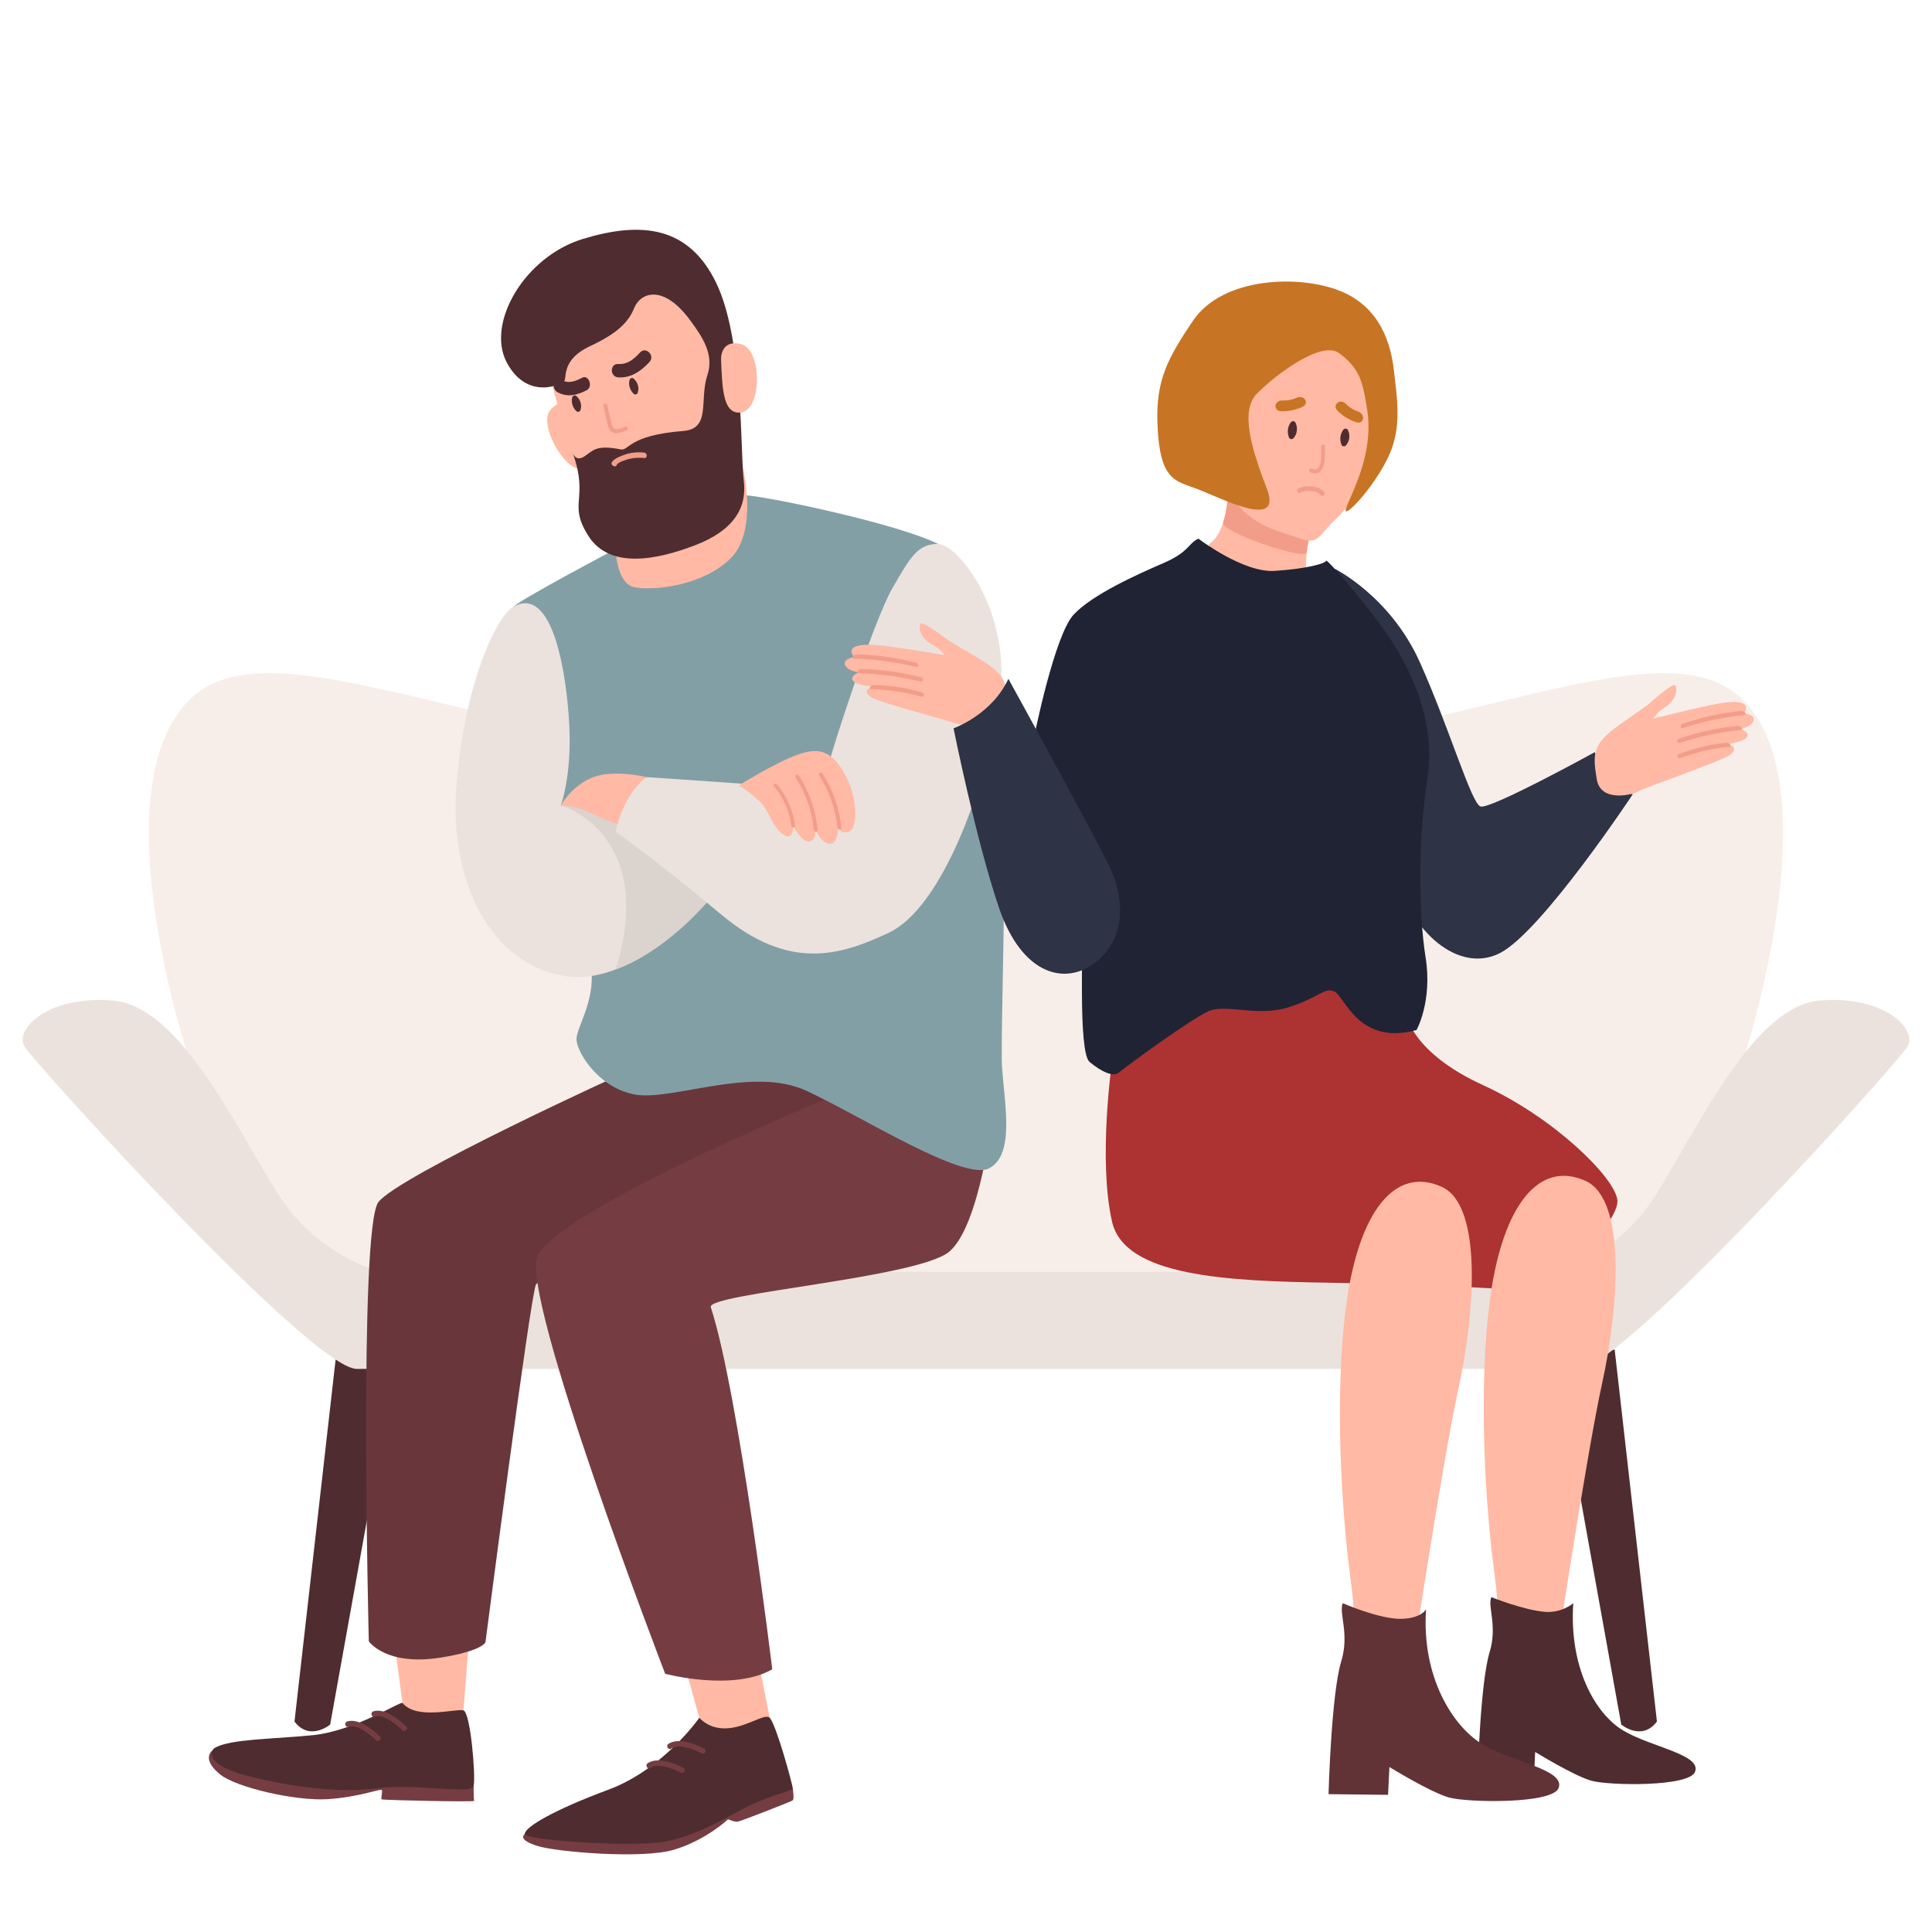 <svg width="597" height="597" viewBox="0 0 597 597" fill="none" xmlns="http://www.w3.org/2000/svg">
<path d="M481 421.838L500.979 532.898C500.979 532.898 507.307 538.201 512 531.96L498.937 417L481 421.838Z" fill="#4F2C2F"/>
<path d="M122 421.838L102.022 532.898C102.022 532.898 95.694 538.201 91 531.96L104.063 417L122 421.838Z" fill="#4F2C2F"/>
<path d="M539.431 217.116C511.527 186.674 432.401 242.591 299.761 238.288C165.788 242.591 85.869 186.674 57.685 217.116C29.501 247.557 61.159 335.921 61.159 335.921C61.159 335.921 95.907 389.683 116.949 400.15C137.991 410.617 299.761 396.425 299.761 396.425C299.761 396.425 459.923 410.617 480.756 400.15C501.588 389.685 535.991 335.921 535.991 335.921C535.991 335.921 567.335 247.557 539.431 217.116Z" fill="#F7EEE9"/>
<path d="M486.631 393H111.37C106.217 393 102 398.532 102 405.294V410.707C102 417.468 106.217 423 111.37 423H486.631C491.784 423 496 417.468 496 410.707V405.294C496 398.532 491.784 393 486.631 393Z" fill="#EBE2DD"/>
<path d="M480.644 392.774C480.644 392.774 499.329 389.247 512.268 368.293C525.206 347.34 542.16 310.922 562.236 309.189C582.311 307.455 592.564 318.109 589.45 323.351C586.335 328.592 501.56 423 487.73 423C473.9 423 480.644 392.774 480.644 392.774Z" fill="#EBE2DD"/>
<path d="M119.072 393.378C119.072 393.378 98.545 389.247 85.482 368.293C72.42 347.34 55.303 310.922 35.033 309.189C14.762 307.455 4.411 318.109 7.555 323.351C10.7 328.592 96.293 423 110.257 423C124.222 423 119.072 393.378 119.072 393.378Z" fill="#EBE2DD"/>
<path d="M212.102 516.375L216.082 530.823C216.082 530.823 225.085 539.619 237.859 530.823L234.508 514.071L212.102 516.375Z" fill="#FFB9A4"/>
<path d="M121.848 507.161L124.36 526.217C124.36 526.217 127.711 535.326 143.208 528.52L144.882 507.161C144.882 507.161 123.104 507.161 121.848 507.161Z" fill="#FFB9A4"/>
<path d="M193.535 331.259C193.19 331.259 123.065 363.368 116.922 371.465C110.778 379.563 113.961 507.16 113.961 507.16C113.961 507.16 119.199 514.944 136.298 512.186C149.281 510.093 150.017 507.44 150.017 507.44C150.017 507.44 163.949 399.945 165.624 396.873C167.3 393.803 255.228 356.667 259.975 351.362C264.72 346.057 236.533 307.247 236.533 307.247L193.535 331.259Z" fill="#69373B"/>
<path d="M256.503 339.007C222.573 353.328 172.186 376.49 166.173 387.937C160.164 399.387 205.542 517.211 205.542 517.211C205.542 517.211 226.485 522.796 238.631 515.816C238.631 515.816 228.347 430.657 219.643 403.923C218.277 399.732 283.861 394.849 293.354 386.751C302.847 378.654 306.616 344.94 306.616 344.94C306.616 344.94 263.501 336.053 256.503 339.007Z" fill="#753D42"/>
<path d="M190.213 169.68C190.213 169.68 161.395 184.874 158.668 187.479C155.939 190.085 181.817 289.425 182.771 299.563C183.727 309.703 178.126 317.521 178.134 321.15C178.142 324.781 184.556 335.949 196.008 338.183C207.459 340.416 232.324 329.248 249.208 337.066C266.093 344.882 297.89 365.182 305.707 360.994C313.525 356.806 310.493 341.533 309.653 330.086C308.812 318.639 313.28 224.265 306.579 203.604C299.878 182.943 303.507 175.544 290.942 168.632C278.378 161.722 232.71 152.52 229.856 153.073C227.005 153.626 190.213 169.68 190.213 169.68Z" fill="#839FA6"/>
<path d="M177.256 127.615C177.256 127.615 174.292 121.807 170.064 126.65C165.837 131.495 176.528 149.514 181.838 143.837C184.387 141.111 181.352 135.282 177.256 127.615Z" fill="#FFB9A4"/>
<path d="M194.798 84.884C202.042 85.869 216.866 89.534 220.966 98.848C225.064 108.162 227.988 118.436 227.49 129.595C226.99 140.753 194.323 151.547 187.288 149.483C180.252 147.419 176.931 139.84 176.931 139.84C176.931 139.84 170.649 121.221 170.029 115.575C169.409 109.929 190.325 84.276 194.798 84.884Z" fill="#FFB9A4"/>
<path d="M190.215 169.681C190.215 169.681 190.496 180.151 195.838 181.408C201.178 182.664 216.885 181.227 225.679 172.628C234.475 164.027 229.496 144.121 229.496 144.121L190.215 169.681Z" fill="#FFB9A4"/>
<path d="M194.516 117.473C194.644 116.926 195.298 116.576 195.779 116.979C196.36 117.465 196.769 118.073 197.008 118.745C197.341 119.593 197.353 120.493 197.045 121.411C196.893 121.861 196.186 122.049 195.839 121.713C194.689 120.601 194.15 119.056 194.516 117.473Z" fill="#4F2C2F"/>
<path d="M158.667 187.48C153.214 190.53 143.589 211.619 141.076 242.164C138.564 272.709 151.756 297.838 174.372 301.607C196.988 305.376 221.069 275.85 221.069 275.85C221.069 275.85 197.322 239.943 173.283 248.892C173.283 248.892 176.655 240.041 175.932 224.546C175.21 209.05 171.021 180.57 158.667 187.48Z" fill="#EBE2DD"/>
<path d="M176.816 122.849C176.943 122.301 177.597 121.951 178.077 122.354C178.659 122.841 179.068 123.448 179.306 124.12C179.639 124.967 179.653 125.869 179.343 126.787C179.192 127.236 178.484 127.424 178.137 127.088C176.987 125.975 176.448 124.431 176.816 122.849Z" fill="#4F2C2F"/>
<path d="M173.283 248.89C173.283 248.89 186.099 252.326 191.404 267.124C196.71 281.921 190.213 299.562 190.213 299.562C190.213 299.562 203.757 295.627 218.731 278.513C218.731 278.513 201.371 239.592 173.283 248.89Z" fill="#DBD3CE"/>
<path d="M187.51 129.98C187.155 128.487 186.8 126.994 186.445 125.502C186.263 124.739 187.434 124.385 187.616 125.152C188.023 126.858 188.42 128.567 188.834 130.269C189.081 131.287 189.125 132.478 190.474 132.622C191.335 132.715 192.478 132.177 193.258 131.858C193.986 131.56 194.331 132.736 193.607 133.031C192.112 133.64 189.759 134.538 188.534 132.973C187.889 132.147 187.746 130.969 187.51 129.98Z" fill="#F29D8A"/>
<path d="M193.526 255.509C193.534 255.823 187.183 253.445 182.39 251.141C177.598 248.835 173.283 248.893 173.283 248.893C173.283 248.893 176.476 242.949 183.002 240.268C189.53 237.588 199.782 240.143 199.782 240.143C199.782 240.143 193.253 245.554 193.526 255.509Z" fill="#FFB9A4"/>
<path d="M173.466 117.347C175.676 118.662 177.806 117.821 179.875 116.728C181.915 115.651 183.327 119.497 181.296 120.57C178.395 122.1 175.209 122.929 172.148 121.11C170.103 119.894 171.403 116.121 173.466 117.347Z" fill="#4F2C2F"/>
<path d="M190.215 257.032C190.215 257.032 192.315 245.684 199.784 240.139C199.784 240.139 219.164 241.41 229.165 242.161C239.165 242.91 256.514 236.067 256.503 234.804C256.493 233.54 269.864 192.037 275.727 181.8C281.59 171.563 283.818 168.086 289.89 168.086C295.964 168.086 314.049 189.99 308.395 219.517C302.741 249.043 289.758 281.082 274.68 288.202C259.603 295.322 243.809 300.139 222.808 282.548C201.807 264.958 190.215 257.032 190.215 257.032Z" fill="#EBE2DD"/>
<path d="M191.093 112.471C193.95 112.676 195.945 110.899 197.787 108.915C199.6 106.958 202.504 109.904 200.699 111.851C198.12 114.633 194.981 116.889 191.024 116.607C188.381 116.418 188.429 112.281 191.093 112.471Z" fill="#4F2C2F"/>
<path d="M213.492 99.269C205.003 87.535 197.906 90.446 196.006 95.106C194.109 99.766 190.577 103.1 182.278 106.983C173.977 110.867 175.012 116.077 174.507 117.454C174.004 118.831 162.838 123.978 156.534 111.888C150.229 99.798 162.092 79.316 180.125 73.829C198.157 68.341 212.818 69.814 221.328 87.456C229.839 105.099 228.735 139.974 229.827 148.531C230.917 157.088 226.51 163.984 214.806 168.477C203.101 172.972 188.468 175.981 181.865 165.678C175.263 155.376 182.166 154.454 176.934 139.837C176.934 139.837 177.786 142.834 180.51 141.075C183.234 139.315 183.998 137.329 191.784 138.863C194.446 139.387 194.005 134.518 211.1 133.179C219.813 132.498 216.006 123.688 218.588 115.934C220.761 109.403 216.912 103.997 213.492 99.269Z" fill="#4F2C2F"/>
<path d="M222.811 111.193C222.811 111.193 222.415 104.652 229.118 106.379C235.822 108.106 235.63 129.23 227.434 127.404C223.5 126.526 223.16 119.928 222.811 111.193Z" fill="#FFB9A4"/>
<path d="M199.053 139.862C197.06 139.644 195.062 139.811 193.154 140.455C191.801 140.911 189.948 141.585 189.089 142.781C188.737 143.27 189.142 143.823 189.589 144.011C189.625 144.025 189.66 144.04 189.696 144.056C190.219 144.275 190.579 143.926 190.666 143.487C191.446 142.632 193.461 142.068 194.47 141.807C195.98 141.418 197.508 141.368 199.053 141.536C200.124 141.655 200.116 139.977 199.053 139.862Z" fill="#F29D8A"/>
<path d="M162.18 566.632C161.568 567.33 160.451 568.586 166.034 570.401C171.619 572.216 198.564 574.59 208.475 571.519C218.387 568.447 224.982 562.165 224.982 562.165C224.982 562.165 227.042 563.141 228.159 562.863C229.276 562.584 244.493 556.72 244.981 556.301C245.47 555.883 244.981 552.602 244.981 552.602C244.981 552.602 243.795 552.532 235.697 554.068C227.6 555.604 162.18 566.632 162.18 566.632Z" fill="#753D42"/>
<path d="M228.344 242.664C228.344 242.664 239.777 235.547 246.407 233.215C253.036 230.883 256.946 231.755 261.143 239.401C265.339 247.047 264.701 255.633 262.804 256.684C259.981 258.246 258.934 255.636 258.934 255.636C258.934 255.636 259.065 260.505 256.647 260.721C253.904 260.966 251.849 256.265 251.849 256.265C251.849 256.265 252.433 259.788 249.959 260.008C247.599 260.218 245.07 255.126 245.07 255.126C245.07 255.126 245.29 260.161 241.966 257.842C238.641 255.522 237.779 250.794 235.161 248.076C232.545 245.359 228.344 242.664 228.344 242.664Z" fill="#FFB9A4"/>
<path d="M254.169 239.031C257.397 243.992 259.323 249.615 259.97 255.735C260.063 256.622 258.877 256.589 258.783 255.708C258.164 249.834 256.241 244.458 253.149 239.709C252.681 238.99 253.705 238.321 254.169 239.031Z" fill="#F29D8A"/>
<path d="M246.874 239.68C250.103 244.64 252.027 250.263 252.674 256.383C252.768 257.271 251.581 257.237 251.488 256.357C250.868 250.483 248.946 245.106 245.854 240.357C245.385 239.639 246.411 238.969 246.874 239.68Z" fill="#F29D8A"/>
<path d="M240.14 242.4C243.232 246.219 245.07 250.539 245.683 255.236C245.772 255.918 244.633 255.886 244.546 255.21C243.959 250.702 242.122 246.571 239.163 242.914C238.715 242.362 239.698 241.853 240.14 242.4Z" fill="#F29D8A"/>
<path d="M216.082 530.823C216.082 530.823 204.983 546.739 188.02 553.02C171.059 559.303 162.302 564.539 162.178 566.631C162.055 568.726 195.35 570.82 204.983 569.146C214.616 567.469 222.992 562.444 230.111 558.675C237.231 554.906 244.979 553.44 244.979 552.601C244.979 551.765 239.953 533.127 237.859 530.823C235.764 528.52 224.667 539.199 216.082 530.823Z" fill="#4F2C2F"/>
<path d="M211.217 546.305C208.38 544.815 203.141 542.819 200.135 544.841C199.245 545.438 200.083 546.891 200.981 546.287C203.408 544.654 208.099 546.558 210.372 547.752C211.326 548.252 212.174 546.807 211.217 546.305Z" fill="#753D42"/>
<path d="M65.627 540.922C64.576 541.714 63.005 544.226 68.031 548.31C73.057 552.394 91.485 556.581 101.223 555.953C110.959 555.325 117.66 552.623 117.974 553.135C118.289 553.65 117.556 555.766 117.974 556.015C118.394 556.268 146.674 556.895 146.512 556.478C146.349 556.058 146.349 551.869 146.349 551.869C146.349 551.869 118.917 548.599 109.074 548.769C99.233 548.938 65.627 540.922 65.627 540.922Z" fill="#753D42"/>
<path d="M379.504 152.033C379.504 152.033 379.215 164.893 373.473 168.181C373.473 168.181 378.893 182.383 403.56 176.352C403.56 176.352 403.412 168.025 405.026 165.728C406.638 163.431 379.504 152.033 379.504 152.033Z" fill="#FFB9A4"/>
<path d="M379.503 152.033C379.503 152.033 379.393 156.956 377.948 161.49C377.058 164.283 403.507 173.467 403.795 170.625C403.996 168.638 404.361 166.672 405.025 165.728C406.637 163.43 379.503 152.033 379.503 152.033Z" fill="#F29D8A"/>
<path d="M217.623 540.337C214.785 538.846 209.545 536.851 206.54 538.872C205.65 539.471 206.487 540.922 207.386 540.318C209.811 538.686 214.504 540.59 216.777 541.783C217.73 542.284 218.578 540.838 217.623 540.337Z" fill="#753D42"/>
<path d="M124.361 526.217C123.858 525.601 109.494 534.942 96.51 536.198C83.527 537.456 71.753 537.352 66.635 539.95C64.401 541.084 63.843 545.552 76.548 548.762C89.251 551.973 104.049 554.207 116.334 552.601C128.62 550.997 145.652 554.661 146.349 551.868C147.048 549.078 145.407 529.148 143.208 528.52C140.884 527.856 128.76 531.592 124.361 526.217Z" fill="#4F2C2F"/>
<path d="M117.429 536.636C115.165 534.369 110.758 530.901 107.286 531.936C106.258 532.243 106.626 533.878 107.662 533.57C110.465 532.734 114.377 535.949 116.191 537.767C116.952 538.527 118.191 537.402 117.429 536.636Z" fill="#753D42"/>
<path d="M125.527 533.499C123.263 531.232 118.856 527.765 115.384 528.799C114.357 529.105 114.723 530.741 115.76 530.431C118.563 529.597 122.475 532.811 124.289 534.629C125.05 535.392 126.29 534.264 125.527 533.499Z" fill="#753D42"/>
<path d="M412.406 175.733C412.406 175.733 429.61 184.196 438.798 204.752C447.987 225.309 454.591 248.117 457.462 249.204C460.334 250.29 492.78 232.435 492.78 232.435C492.78 232.435 496.801 244.259 504.554 245.408C504.554 245.408 476.414 287.906 463.492 294.509C450.572 301.114 435.53 287.331 431.996 270.965C428.46 254.597 412.406 175.733 412.406 175.733Z" fill="#2E3345"/>
<path d="M413.553 105.796C421.099 110.607 426.296 117.04 424.75 130.955C423.206 144.871 418.302 155.426 412.945 160.241C407.586 165.055 407.729 168.545 401.843 166.444C395.957 164.343 387.259 162.738 381.405 154.624C375.551 146.509 373.467 122.863 380.829 115.608C388.19 108.353 409.809 103.411 413.553 105.796Z" fill="#FFB9A4"/>
<path d="M415.072 132.818C415.428 132.341 416.209 132.282 416.503 132.874C416.859 133.591 416.997 134.352 416.942 135.102C416.905 136.063 416.537 136.939 415.849 137.695C415.512 138.065 414.748 137.949 414.556 137.477C413.915 135.914 414.048 134.193 415.072 132.818Z" fill="#4F2C2F"/>
<path d="M398.856 130.532C399.216 130.048 400.006 129.987 400.303 130.588C400.663 131.313 400.802 132.083 400.748 132.841C400.71 133.812 400.338 134.7 399.643 135.465C399.301 135.839 398.528 135.72 398.333 135.243C397.686 133.662 397.82 131.921 398.856 130.532Z" fill="#4F2C2F"/>
<path d="M343.628 328.104C343.628 328.104 339.248 358.262 343.628 377.494C347.489 394.435 378.895 395.871 411.209 396.379C436.298 396.774 460.335 397.878 469.525 398.741C478.712 399.603 500.732 377.734 499.774 370.722C498.813 363.711 480.2 345.334 458.208 335.284C436.216 325.233 434.493 313.461 434.493 313.461C434.493 313.461 425.784 298.242 410.326 298.242C394.868 298.242 342.927 316.906 343.628 328.104Z" fill="#AD3232"/>
<path d="M405.352 144.848C408.879 146.228 408.26 139.897 408.208 138.04C408.188 137.287 409.358 137.123 409.378 137.882C409.459 140.739 409.862 147.877 404.887 145.933C404.18 145.657 404.644 144.57 405.352 144.848Z" fill="#F29D8A"/>
<path d="M395.875 127.066C398.122 127.143 400.346 126.682 402.404 125.759C404.757 124.705 403.042 121.854 400.68 122.913C399.252 123.554 397.812 123.815 396.26 123.762C393.686 123.674 393.313 126.98 395.875 127.066Z" fill="#C77524"/>
<path d="M413.329 126.955C414.921 128.541 416.864 129.719 418.999 130.446C421.441 131.276 422.126 128.022 419.676 127.188C418.194 126.685 416.963 125.894 415.862 124.797C414.037 122.98 411.512 125.145 413.329 126.955Z" fill="#C77524"/>
<path d="M408.147 153.046C406.914 151.402 403.451 151.366 401.802 152.228C401.002 152.647 400.352 151.403 401.153 150.985C403.344 149.838 407.574 149.954 409.184 152.103C409.722 152.82 408.689 153.77 408.147 153.046Z" fill="#F29D8A"/>
<path d="M413.819 109.136C420.026 113.791 421.095 117.618 422.496 126.79C424.491 139.842 418.203 151.266 416.039 156.753C413.874 162.239 426.768 148.594 430.31 137.914C432.859 130.228 431.664 122.662 430.754 114.632C429.843 106.604 426.754 95.09 414.267 89.965C401.781 84.84 377.833 85.435 368.608 99.15C360.912 110.593 357.198 117.361 357.643 130.579C358.255 148.799 363.188 148.497 370.09 151.154C377.607 154.048 396.364 163.852 391.511 151.154C386.657 138.457 383.164 127.022 388.381 121.655C393.595 116.288 408.257 104.962 413.819 109.136Z" fill="#C77524"/>
<path d="M493.377 240.67C492.14 232.827 492.036 229.874 500.588 223.845C509.141 217.817 509.141 217.817 509.141 217.817C509.141 217.817 517.076 210.63 517.695 211.79C518.314 212.95 518.234 216.299 514.088 218.796C512.278 219.885 510.866 222.078 510.866 222.078C510.866 222.078 520.191 219.641 528.455 217.893C543.464 214.72 538.893 220.418 538.893 220.418C538.893 220.418 542.072 220.787 541.954 222.286C541.787 224.381 537.873 225.271 537.873 225.271C537.873 225.271 541.78 226.581 539.058 228.412C537.675 229.341 533.553 230.044 533.553 230.044C533.553 230.044 537.974 230.462 534.549 233.291C532.539 234.95 507.069 243.82 506.227 244.541C505.385 245.261 494.615 248.511 493.377 240.67Z" fill="#FFB9A4"/>
<path d="M520.034 223.609C526.417 221.541 531.523 220.349 538.004 219.691C539.03 219.586 539.982 220.842 538.963 220.946C532.631 221.588 526.372 222.937 520.141 224.955C519.131 225.282 519.03 223.933 520.034 223.609Z" fill="#F29D8A"/>
<path d="M518.935 228.223C525.319 226.153 530.424 224.962 536.906 224.301C537.931 224.198 538.883 225.453 537.863 225.557C531.533 226.201 525.274 227.551 519.044 229.57C518.033 229.898 517.932 228.549 518.935 228.223Z" fill="#F29D8A"/>
<path d="M518.823 232.991C523.953 231.108 528.117 230.047 533.511 229.52C534.367 229.437 535.332 230.66 534.485 230.743C529.215 231.257 524.095 232.451 519.088 234.29C518.275 234.588 518.015 233.287 518.823 232.991Z" fill="#F29D8A"/>
<path d="M310.878 219.643C311.499 211.728 311.372 208.776 302.374 203.434C293.376 198.094 293.376 198.094 293.376 198.094C293.376 198.094 284.904 191.548 284.377 192.752C283.852 193.958 284.192 197.291 288.52 199.455C290.41 200.401 291.989 202.476 291.989 202.476C291.989 202.476 282.503 200.776 274.126 199.68C258.914 197.689 263.918 203.012 263.918 203.012C263.918 203.012 260.777 203.628 261.013 205.113C261.343 207.189 265.314 207.769 265.314 207.769C265.314 207.769 261.521 209.383 264.381 210.994C265.83 211.812 269.993 212.191 269.993 212.191C269.993 212.191 265.618 212.953 269.255 215.506C271.389 217.002 297.474 223.854 298.369 224.507C299.266 225.16 310.256 227.557 310.878 219.643Z" fill="#FFB9A4"/>
<path d="M282.969 204.718C276.441 203.154 271.259 202.367 264.747 202.217C263.714 202.193 262.865 203.518 263.888 203.542C270.251 203.688 276.597 204.544 282.966 206.07C283.998 206.317 283.994 204.963 282.969 204.718Z" fill="#F29D8A"/>
<path d="M284.42 209.229C277.894 207.665 272.712 206.876 266.2 206.725C265.168 206.701 264.318 208.026 265.341 208.05C271.704 208.197 278.048 209.054 284.418 210.581C285.451 210.828 285.447 209.475 284.42 209.229Z" fill="#F29D8A"/>
<path d="M284.911 213.976C279.649 212.499 275.415 211.767 269.995 211.664C269.138 211.648 268.268 212.943 269.121 212.959C274.415 213.059 279.612 213.85 284.746 215.291C285.579 215.524 285.74 214.208 284.911 213.976Z" fill="#F29D8A"/>
<path d="M370.314 166.444C367.084 167.952 367.516 170.536 359.547 173.981C351.579 177.428 337.58 183.673 331.766 189.919C325.952 196.163 319.707 226.55 319.059 230.201C318.413 233.851 333.919 270.031 334.35 280.799C334.781 291.566 333.057 325.163 336.718 328.177C340.38 331.193 344.042 332.914 345.764 331.408C347.487 329.901 368.018 314.826 373.472 312.456C378.93 310.087 388.7 314.395 398.459 311.164C408.217 307.934 409.27 304.919 412.406 306.427C415.54 307.934 419.846 323.224 437.721 318.272C437.721 318.272 442.675 309.441 440.52 295.873C438.366 282.306 438.16 259.048 441.064 240.743C443.967 222.437 435.39 205.424 427.852 194.871C420.316 184.319 409.752 172.397 409.752 173.259C409.752 174.119 403.48 175.821 393.788 176.409C384.097 176.996 370.314 166.444 370.314 166.444Z" fill="#202333"/>
<path d="M294.652 225.06C294.652 225.06 306.426 220.925 311.594 209.765C311.594 209.765 340.342 261.817 343.626 269.55C346.913 277.282 348.348 289.342 338.872 297.095C329.397 304.848 315.792 301.402 308.668 280.44C301.544 259.479 294.652 225.06 294.652 225.06Z" fill="#2E3345"/>
<path d="M445.474 366.724C430.996 360.236 420.039 374.448 416.113 402.331C412.15 430.471 414.593 468.146 417.406 488.473C420.217 508.802 416.576 522.138 416.576 522.138C416.576 522.138 426.486 530.849 434.942 522.992C434.942 522.992 445.714 451.549 450.639 429.234C455.563 406.919 458.469 372.551 445.474 366.724Z" fill="#FFB9A4"/>
<path d="M489.914 364.891C475.436 358.401 464.479 372.613 460.552 400.495C456.59 428.636 459.033 466.31 461.845 486.638C464.657 506.966 461.015 520.302 461.015 520.302C461.015 520.302 470.926 529.013 479.382 521.156C479.382 521.156 490.154 449.713 495.079 427.398C500.003 405.084 502.909 370.715 489.914 364.891Z" fill="#FFB9A4"/>
<path d="M486.157 495.402C484.809 515.135 492.889 529.501 501.501 534.694C510.112 539.885 525.856 542.109 523.775 547.51C521.97 552.201 497.132 551.789 491.709 550.247C486.285 548.705 474.378 541.368 474.378 541.368L473.974 549.488L456.6 549.291C456.6 549.291 457.388 520.008 460.298 510.546C462.785 502.462 459.617 496.399 460.822 493.531C460.822 493.531 471.355 497.726 477.708 498.09C482.786 498.378 486.157 495.402 486.157 495.402Z" fill="#4F2C2F"/>
<path d="M440.658 497.288C439.233 518.17 448.929 533.466 458.043 538.962C467.155 544.456 483.817 546.807 481.615 552.524C479.703 557.486 453.418 557.053 447.681 555.421C441.944 553.789 429.34 546.022 429.34 546.022L428.914 554.616L410.527 554.408C410.527 554.408 411.361 523.42 414.443 513.409C417.074 504.852 413.64 498.437 414.915 495.401C414.915 495.401 426.133 500.307 432.867 500.226C439.16 500.149 440.658 497.288 440.658 497.288Z" fill="#613236"/>
</svg>
